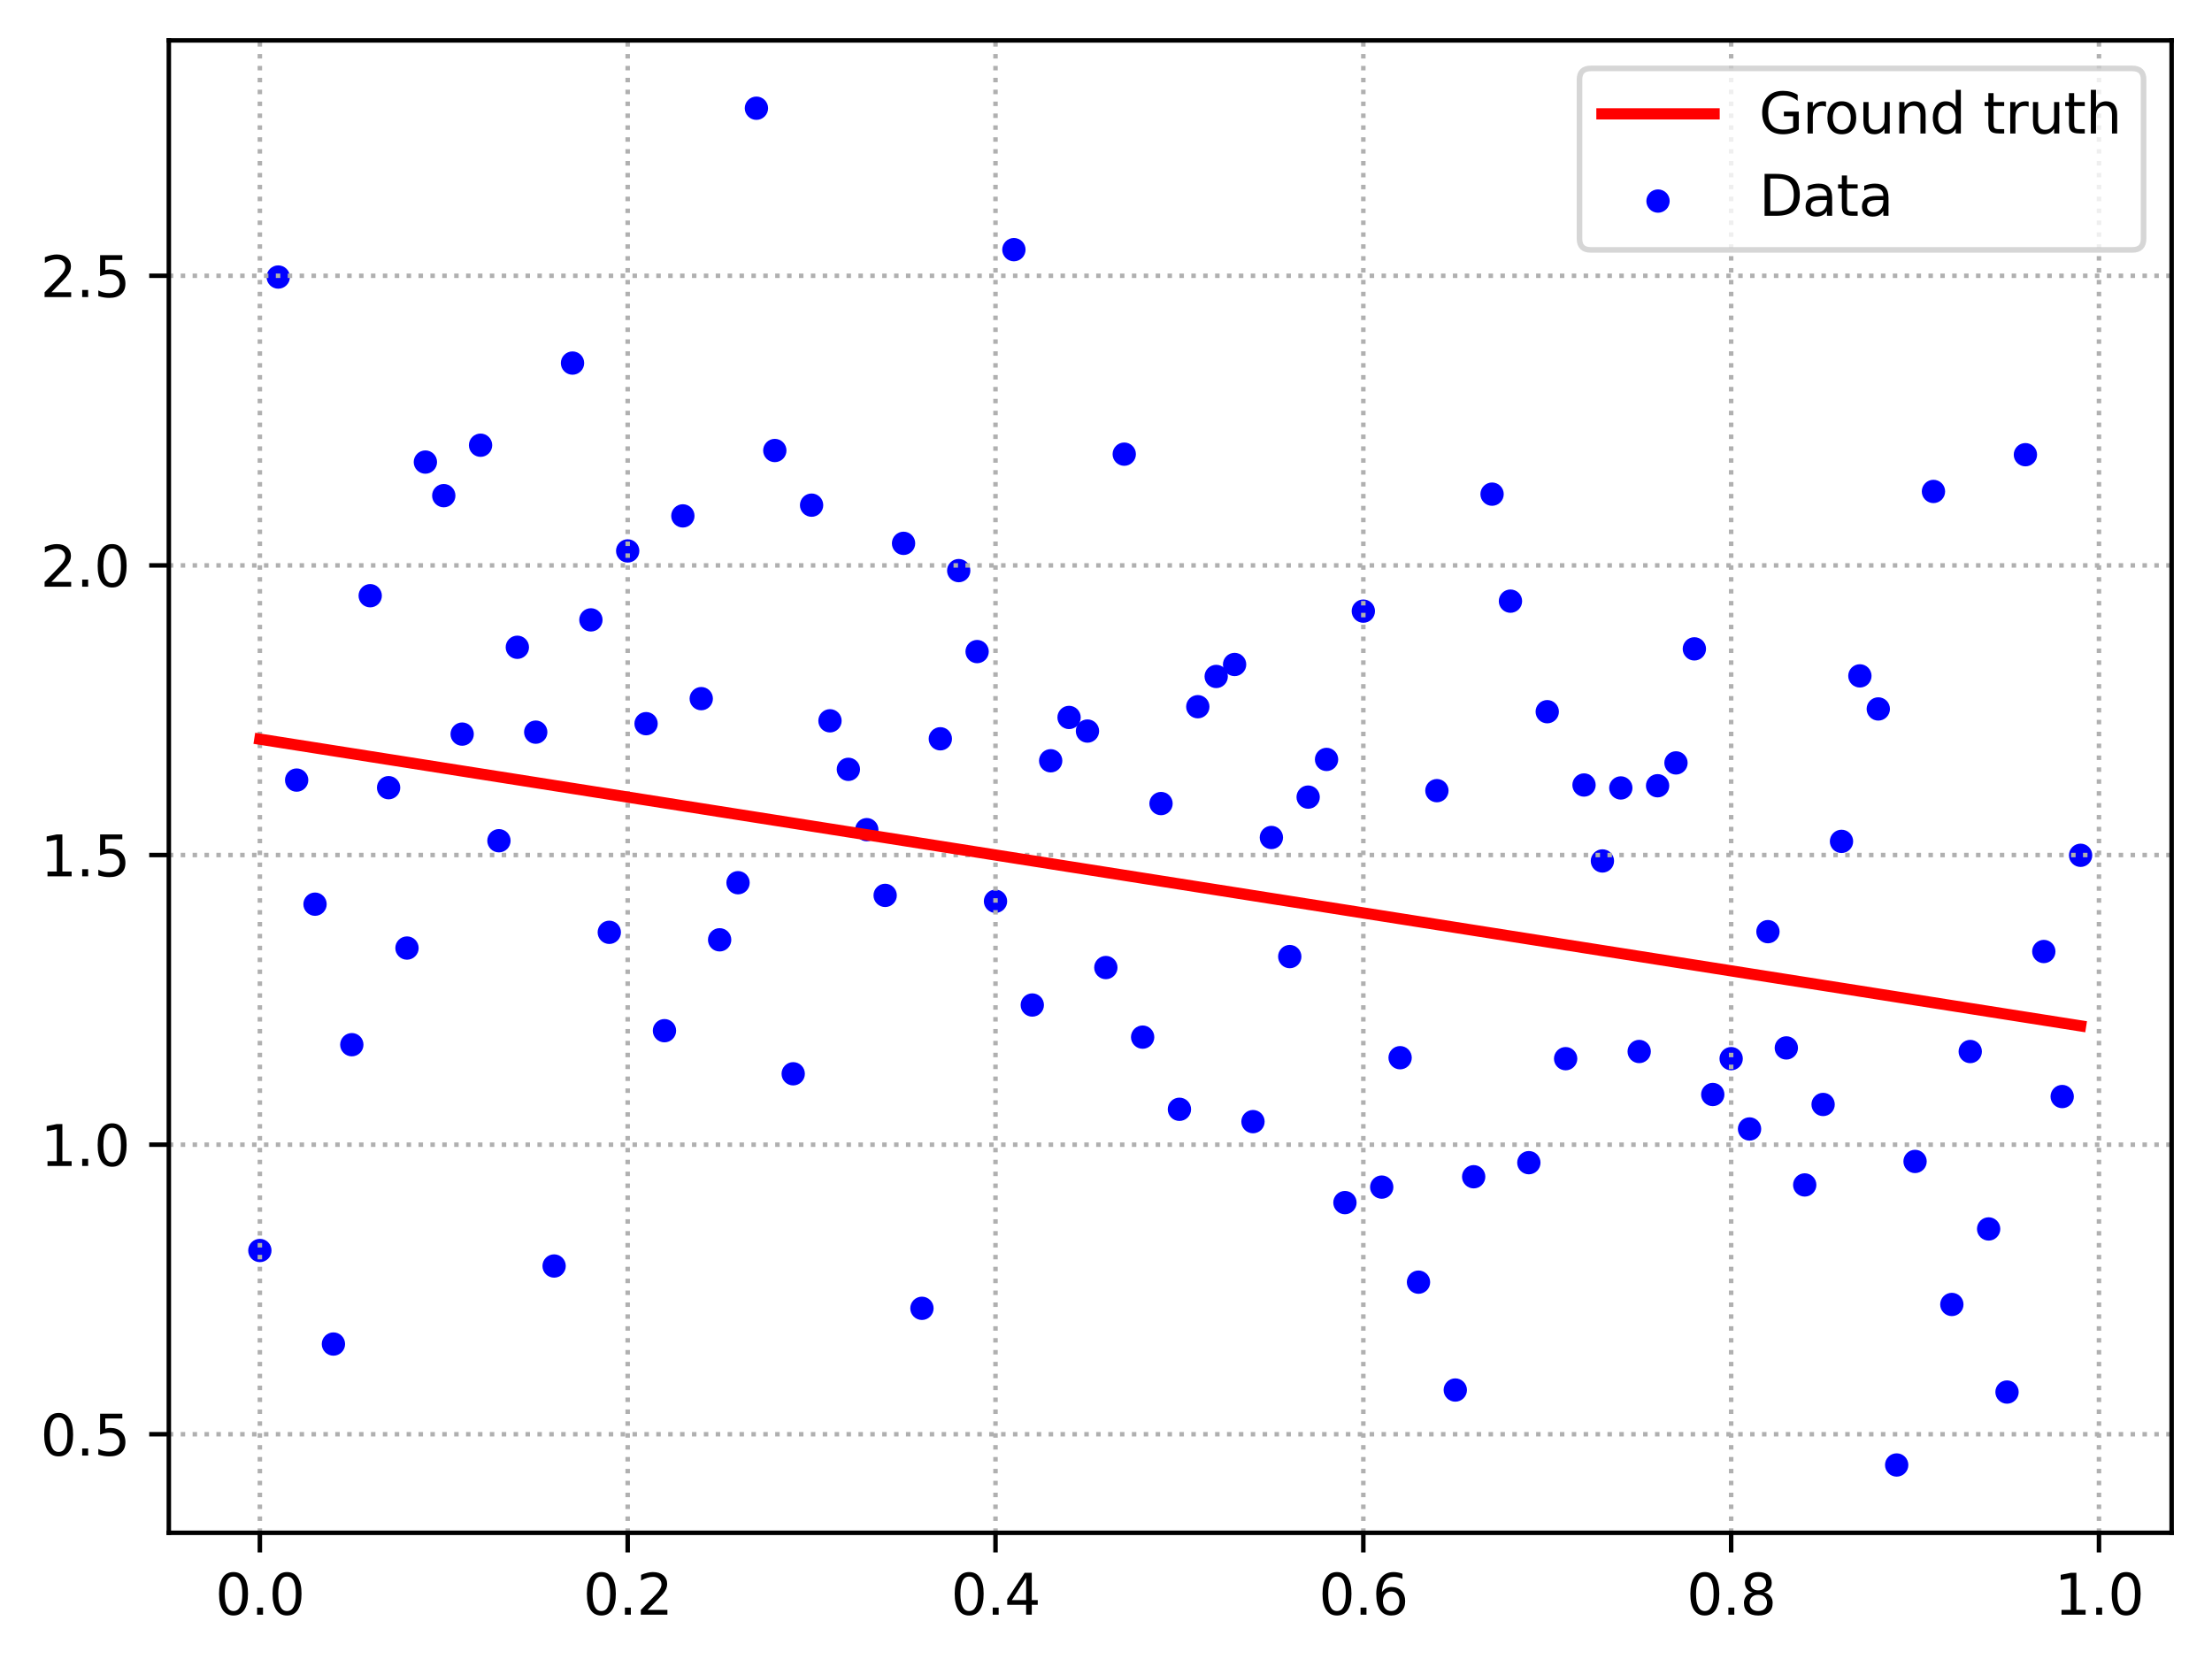 <?xml version="1.0" encoding="utf-8" standalone="no"?>
<!DOCTYPE svg PUBLIC "-//W3C//DTD SVG 1.1//EN"
  "http://www.w3.org/Graphics/SVG/1.1/DTD/svg11.dtd">
<svg xmlns:xlink="http://www.w3.org/1999/xlink" width="394.423pt" height="297.19pt" viewBox="0 0 394.423 297.19" xmlns="http://www.w3.org/2000/svg" version="1.1">
 <defs>
  <style type="text/css">*{stroke-linejoin: round; stroke-linecap: butt}</style>
 </defs>
 <g id="figure_1">
  <g id="patch_1">
   <path d="M 0 297.19 
L 394.423 297.19 
L 394.423 0 
L 0 0 
z
" style="fill: #ffffff"/>
  </g>
  <g id="axes_1">
   <g id="patch_2">
    <path d="M 30.103 273.312 
L 387.223 273.312 
L 387.223 7.2 
L 30.103 7.2 
z
" style="fill: #ffffff"/>
   </g>
   <g id="PathCollection_1">
    <defs>
     <path id="m41dc04d844" d="M 0 1.581 
C 0.419 1.581 0.822 1.415 1.118 1.118 
C 1.415 0.822 1.581 0.419 1.581 0 
C 1.581 -0.419 1.415 -0.822 1.118 -1.118 
C 0.822 -1.415 0.419 -1.581 0 -1.581 
C -0.419 -1.581 -0.822 -1.415 -1.118 -1.118 
C -1.415 -0.822 -1.581 -0.419 -1.581 0 
C -1.581 0.419 -1.415 0.822 -1.118 1.118 
C -0.822 1.415 -0.419 1.581 0 1.581 
z
" style="stroke: #0000ff"/>
    </defs>
    <g clip-path="url(#p4257e38d61)">
     <use xlink:href="#m41dc04d844" x="46.336" y="222.972" style="fill: #0000ff; stroke: #0000ff"/>
     <use xlink:href="#m41dc04d844" x="49.615" y="49.397" style="fill: #0000ff; stroke: #0000ff"/>
     <use xlink:href="#m41dc04d844" x="52.895" y="139.094" style="fill: #0000ff; stroke: #0000ff"/>
     <use xlink:href="#m41dc04d844" x="56.174" y="161.221" style="fill: #0000ff; stroke: #0000ff"/>
     <use xlink:href="#m41dc04d844" x="59.453" y="239.652" style="fill: #0000ff; stroke: #0000ff"/>
     <use xlink:href="#m41dc04d844" x="62.733" y="186.275" style="fill: #0000ff; stroke: #0000ff"/>
     <use xlink:href="#m41dc04d844" x="66.012" y="106.22" style="fill: #0000ff; stroke: #0000ff"/>
     <use xlink:href="#m41dc04d844" x="69.291" y="140.449" style="fill: #0000ff; stroke: #0000ff"/>
     <use xlink:href="#m41dc04d844" x="72.571" y="169.045" style="fill: #0000ff; stroke: #0000ff"/>
     <use xlink:href="#m41dc04d844" x="75.85" y="82.391" style="fill: #0000ff; stroke: #0000ff"/>
     <use xlink:href="#m41dc04d844" x="79.129" y="88.377" style="fill: #0000ff; stroke: #0000ff"/>
     <use xlink:href="#m41dc04d844" x="82.409" y="130.897" style="fill: #0000ff; stroke: #0000ff"/>
     <use xlink:href="#m41dc04d844" x="85.688" y="79.384" style="fill: #0000ff; stroke: #0000ff"/>
     <use xlink:href="#m41dc04d844" x="88.967" y="149.907" style="fill: #0000ff; stroke: #0000ff"/>
     <use xlink:href="#m41dc04d844" x="92.247" y="115.414" style="fill: #0000ff; stroke: #0000ff"/>
     <use xlink:href="#m41dc04d844" x="95.526" y="130.548" style="fill: #0000ff; stroke: #0000ff"/>
     <use xlink:href="#m41dc04d844" x="98.805" y="225.736" style="fill: #0000ff; stroke: #0000ff"/>
     <use xlink:href="#m41dc04d844" x="102.085" y="64.739" style="fill: #0000ff; stroke: #0000ff"/>
     <use xlink:href="#m41dc04d844" x="105.364" y="110.528" style="fill: #0000ff; stroke: #0000ff"/>
     <use xlink:href="#m41dc04d844" x="108.643" y="166.238" style="fill: #0000ff; stroke: #0000ff"/>
     <use xlink:href="#m41dc04d844" x="111.923" y="98.233" style="fill: #0000ff; stroke: #0000ff"/>
     <use xlink:href="#m41dc04d844" x="115.202" y="129.035" style="fill: #0000ff; stroke: #0000ff"/>
     <use xlink:href="#m41dc04d844" x="118.481" y="183.779" style="fill: #0000ff; stroke: #0000ff"/>
     <use xlink:href="#m41dc04d844" x="121.761" y="91.986" style="fill: #0000ff; stroke: #0000ff"/>
     <use xlink:href="#m41dc04d844" x="125.04" y="124.572" style="fill: #0000ff; stroke: #0000ff"/>
     <use xlink:href="#m41dc04d844" x="128.319" y="167.575" style="fill: #0000ff; stroke: #0000ff"/>
     <use xlink:href="#m41dc04d844" x="131.599" y="157.394" style="fill: #0000ff; stroke: #0000ff"/>
     <use xlink:href="#m41dc04d844" x="134.878" y="19.296" style="fill: #0000ff; stroke: #0000ff"/>
     <use xlink:href="#m41dc04d844" x="138.157" y="80.33" style="fill: #0000ff; stroke: #0000ff"/>
     <use xlink:href="#m41dc04d844" x="141.437" y="191.463" style="fill: #0000ff; stroke: #0000ff"/>
     <use xlink:href="#m41dc04d844" x="144.716" y="90.072" style="fill: #0000ff; stroke: #0000ff"/>
     <use xlink:href="#m41dc04d844" x="147.995" y="128.526" style="fill: #0000ff; stroke: #0000ff"/>
     <use xlink:href="#m41dc04d844" x="151.275" y="137.178" style="fill: #0000ff; stroke: #0000ff"/>
     <use xlink:href="#m41dc04d844" x="154.554" y="147.935" style="fill: #0000ff; stroke: #0000ff"/>
     <use xlink:href="#m41dc04d844" x="157.833" y="159.654" style="fill: #0000ff; stroke: #0000ff"/>
     <use xlink:href="#m41dc04d844" x="161.113" y="96.882" style="fill: #0000ff; stroke: #0000ff"/>
     <use xlink:href="#m41dc04d844" x="164.392" y="233.281" style="fill: #0000ff; stroke: #0000ff"/>
     <use xlink:href="#m41dc04d844" x="167.671" y="131.731" style="fill: #0000ff; stroke: #0000ff"/>
     <use xlink:href="#m41dc04d844" x="170.951" y="101.743" style="fill: #0000ff; stroke: #0000ff"/>
     <use xlink:href="#m41dc04d844" x="174.23" y="116.182" style="fill: #0000ff; stroke: #0000ff"/>
     <use xlink:href="#m41dc04d844" x="177.509" y="160.7" style="fill: #0000ff; stroke: #0000ff"/>
     <use xlink:href="#m41dc04d844" x="180.789" y="44.515" style="fill: #0000ff; stroke: #0000ff"/>
     <use xlink:href="#m41dc04d844" x="184.068" y="179.2" style="fill: #0000ff; stroke: #0000ff"/>
     <use xlink:href="#m41dc04d844" x="187.347" y="135.653" style="fill: #0000ff; stroke: #0000ff"/>
     <use xlink:href="#m41dc04d844" x="190.627" y="127.926" style="fill: #0000ff; stroke: #0000ff"/>
     <use xlink:href="#m41dc04d844" x="193.906" y="130.353" style="fill: #0000ff; stroke: #0000ff"/>
     <use xlink:href="#m41dc04d844" x="197.185" y="172.52" style="fill: #0000ff; stroke: #0000ff"/>
     <use xlink:href="#m41dc04d844" x="200.465" y="80.979" style="fill: #0000ff; stroke: #0000ff"/>
     <use xlink:href="#m41dc04d844" x="203.744" y="184.927" style="fill: #0000ff; stroke: #0000ff"/>
     <use xlink:href="#m41dc04d844" x="207.023" y="143.281" style="fill: #0000ff; stroke: #0000ff"/>
     <use xlink:href="#m41dc04d844" x="210.303" y="197.795" style="fill: #0000ff; stroke: #0000ff"/>
     <use xlink:href="#m41dc04d844" x="213.582" y="126.012" style="fill: #0000ff; stroke: #0000ff"/>
     <use xlink:href="#m41dc04d844" x="216.861" y="120.616" style="fill: #0000ff; stroke: #0000ff"/>
     <use xlink:href="#m41dc04d844" x="220.141" y="118.482" style="fill: #0000ff; stroke: #0000ff"/>
     <use xlink:href="#m41dc04d844" x="223.42" y="199.995" style="fill: #0000ff; stroke: #0000ff"/>
     <use xlink:href="#m41dc04d844" x="226.699" y="149.329" style="fill: #0000ff; stroke: #0000ff"/>
     <use xlink:href="#m41dc04d844" x="229.979" y="170.566" style="fill: #0000ff; stroke: #0000ff"/>
     <use xlink:href="#m41dc04d844" x="233.258" y="142.13" style="fill: #0000ff; stroke: #0000ff"/>
     <use xlink:href="#m41dc04d844" x="236.538" y="135.412" style="fill: #0000ff; stroke: #0000ff"/>
     <use xlink:href="#m41dc04d844" x="239.817" y="214.433" style="fill: #0000ff; stroke: #0000ff"/>
     <use xlink:href="#m41dc04d844" x="243.096" y="108.968" style="fill: #0000ff; stroke: #0000ff"/>
     <use xlink:href="#m41dc04d844" x="246.376" y="211.669" style="fill: #0000ff; stroke: #0000ff"/>
     <use xlink:href="#m41dc04d844" x="249.655" y="188.596" style="fill: #0000ff; stroke: #0000ff"/>
     <use xlink:href="#m41dc04d844" x="252.934" y="228.618" style="fill: #0000ff; stroke: #0000ff"/>
     <use xlink:href="#m41dc04d844" x="256.214" y="140.98" style="fill: #0000ff; stroke: #0000ff"/>
     <use xlink:href="#m41dc04d844" x="259.493" y="247.851" style="fill: #0000ff; stroke: #0000ff"/>
     <use xlink:href="#m41dc04d844" x="262.772" y="209.821" style="fill: #0000ff; stroke: #0000ff"/>
     <use xlink:href="#m41dc04d844" x="266.052" y="88.11" style="fill: #0000ff; stroke: #0000ff"/>
     <use xlink:href="#m41dc04d844" x="269.331" y="107.189" style="fill: #0000ff; stroke: #0000ff"/>
     <use xlink:href="#m41dc04d844" x="272.61" y="207.311" style="fill: #0000ff; stroke: #0000ff"/>
     <use xlink:href="#m41dc04d844" x="275.89" y="126.9" style="fill: #0000ff; stroke: #0000ff"/>
     <use xlink:href="#m41dc04d844" x="279.169" y="188.769" style="fill: #0000ff; stroke: #0000ff"/>
     <use xlink:href="#m41dc04d844" x="282.448" y="139.971" style="fill: #0000ff; stroke: #0000ff"/>
     <use xlink:href="#m41dc04d844" x="285.728" y="153.514" style="fill: #0000ff; stroke: #0000ff"/>
     <use xlink:href="#m41dc04d844" x="289.007" y="140.496" style="fill: #0000ff; stroke: #0000ff"/>
     <use xlink:href="#m41dc04d844" x="292.286" y="187.489" style="fill: #0000ff; stroke: #0000ff"/>
     <use xlink:href="#m41dc04d844" x="295.566" y="140.104" style="fill: #0000ff; stroke: #0000ff"/>
     <use xlink:href="#m41dc04d844" x="298.845" y="136.031" style="fill: #0000ff; stroke: #0000ff"/>
     <use xlink:href="#m41dc04d844" x="302.124" y="115.696" style="fill: #0000ff; stroke: #0000ff"/>
     <use xlink:href="#m41dc04d844" x="305.404" y="195.158" style="fill: #0000ff; stroke: #0000ff"/>
     <use xlink:href="#m41dc04d844" x="308.683" y="188.765" style="fill: #0000ff; stroke: #0000ff"/>
     <use xlink:href="#m41dc04d844" x="311.962" y="201.302" style="fill: #0000ff; stroke: #0000ff"/>
     <use xlink:href="#m41dc04d844" x="315.242" y="166.12" style="fill: #0000ff; stroke: #0000ff"/>
     <use xlink:href="#m41dc04d844" x="318.521" y="186.851" style="fill: #0000ff; stroke: #0000ff"/>
     <use xlink:href="#m41dc04d844" x="321.8" y="211.282" style="fill: #0000ff; stroke: #0000ff"/>
     <use xlink:href="#m41dc04d844" x="325.08" y="196.933" style="fill: #0000ff; stroke: #0000ff"/>
     <use xlink:href="#m41dc04d844" x="328.359" y="150.021" style="fill: #0000ff; stroke: #0000ff"/>
     <use xlink:href="#m41dc04d844" x="331.638" y="120.516" style="fill: #0000ff; stroke: #0000ff"/>
     <use xlink:href="#m41dc04d844" x="334.918" y="126.409" style="fill: #0000ff; stroke: #0000ff"/>
     <use xlink:href="#m41dc04d844" x="338.197" y="261.216" style="fill: #0000ff; stroke: #0000ff"/>
     <use xlink:href="#m41dc04d844" x="341.476" y="207.093" style="fill: #0000ff; stroke: #0000ff"/>
     <use xlink:href="#m41dc04d844" x="344.756" y="87.629" style="fill: #0000ff; stroke: #0000ff"/>
     <use xlink:href="#m41dc04d844" x="348.035" y="232.593" style="fill: #0000ff; stroke: #0000ff"/>
     <use xlink:href="#m41dc04d844" x="351.314" y="187.495" style="fill: #0000ff; stroke: #0000ff"/>
     <use xlink:href="#m41dc04d844" x="354.594" y="219.129" style="fill: #0000ff; stroke: #0000ff"/>
     <use xlink:href="#m41dc04d844" x="357.873" y="248.212" style="fill: #0000ff; stroke: #0000ff"/>
     <use xlink:href="#m41dc04d844" x="361.152" y="81.076" style="fill: #0000ff; stroke: #0000ff"/>
     <use xlink:href="#m41dc04d844" x="364.432" y="169.661" style="fill: #0000ff; stroke: #0000ff"/>
     <use xlink:href="#m41dc04d844" x="367.711" y="195.52" style="fill: #0000ff; stroke: #0000ff"/>
     <use xlink:href="#m41dc04d844" x="370.99" y="152.505" style="fill: #0000ff; stroke: #0000ff"/>
    </g>
   </g>
   <g id="matplotlib.axis_1">
    <g id="xtick_1">
     <g id="line2d_1">
      <path d="M 46.336 273.312 
L 46.336 7.2 
" clip-path="url(#p4257e38d61)" style="fill: none; stroke-dasharray: 0.8,1.32; stroke-dashoffset: 0; stroke: #b0b0b0; stroke-width: 0.8"/>
     </g>
     <g id="line2d_2">
      <defs>
       <path id="m853d16b44e" d="M 0 0 
L 0 3.5 
" style="stroke: #000000; stroke-width: 0.8"/>
      </defs>
      <g>
       <use xlink:href="#m853d16b44e" x="46.336" y="273.312" style="stroke: #000000; stroke-width: 0.8"/>
      </g>
     </g>
     <g id="text_1">
      <!-- 0.0 -->
      <g transform="translate(38.384 287.91) scale(0.1 -0.1)">
       <defs>
        <path id="DejaVuSans-30" d="M 2034 4250 
Q 1547 4250 1301 3770 
Q 1056 3291 1056 2328 
Q 1056 1369 1301 889 
Q 1547 409 2034 409 
Q 2525 409 2770 889 
Q 3016 1369 3016 2328 
Q 3016 3291 2770 3770 
Q 2525 4250 2034 4250 
z
M 2034 4750 
Q 2819 4750 3233 4129 
Q 3647 3509 3647 2328 
Q 3647 1150 3233 529 
Q 2819 -91 2034 -91 
Q 1250 -91 836 529 
Q 422 1150 422 2328 
Q 422 3509 836 4129 
Q 1250 4750 2034 4750 
z
" transform="scale(0.016)"/>
        <path id="DejaVuSans-2e" d="M 684 794 
L 1344 794 
L 1344 0 
L 684 0 
L 684 794 
z
" transform="scale(0.016)"/>
       </defs>
       <use xlink:href="#DejaVuSans-30"/>
       <use xlink:href="#DejaVuSans-2e" x="63.623"/>
       <use xlink:href="#DejaVuSans-30" x="95.41"/>
      </g>
     </g>
    </g>
    <g id="xtick_2">
     <g id="line2d_3">
      <path d="M 111.923 273.312 
L 111.923 7.2 
" clip-path="url(#p4257e38d61)" style="fill: none; stroke-dasharray: 0.8,1.32; stroke-dashoffset: 0; stroke: #b0b0b0; stroke-width: 0.8"/>
     </g>
     <g id="line2d_4">
      <g>
       <use xlink:href="#m853d16b44e" x="111.923" y="273.312" style="stroke: #000000; stroke-width: 0.8"/>
      </g>
     </g>
     <g id="text_2">
      <!-- 0.2 -->
      <g transform="translate(103.971 287.91) scale(0.1 -0.1)">
       <defs>
        <path id="DejaVuSans-32" d="M 1228 531 
L 3431 531 
L 3431 0 
L 469 0 
L 469 531 
Q 828 903 1448 1529 
Q 2069 2156 2228 2338 
Q 2531 2678 2651 2914 
Q 2772 3150 2772 3378 
Q 2772 3750 2511 3984 
Q 2250 4219 1831 4219 
Q 1534 4219 1204 4116 
Q 875 4013 500 3803 
L 500 4441 
Q 881 4594 1212 4672 
Q 1544 4750 1819 4750 
Q 2544 4750 2975 4387 
Q 3406 4025 3406 3419 
Q 3406 3131 3298 2873 
Q 3191 2616 2906 2266 
Q 2828 2175 2409 1742 
Q 1991 1309 1228 531 
z
" transform="scale(0.016)"/>
       </defs>
       <use xlink:href="#DejaVuSans-30"/>
       <use xlink:href="#DejaVuSans-2e" x="63.623"/>
       <use xlink:href="#DejaVuSans-32" x="95.41"/>
      </g>
     </g>
    </g>
    <g id="xtick_3">
     <g id="line2d_5">
      <path d="M 177.509 273.312 
L 177.509 7.2 
" clip-path="url(#p4257e38d61)" style="fill: none; stroke-dasharray: 0.8,1.32; stroke-dashoffset: 0; stroke: #b0b0b0; stroke-width: 0.8"/>
     </g>
     <g id="line2d_6">
      <g>
       <use xlink:href="#m853d16b44e" x="177.509" y="273.312" style="stroke: #000000; stroke-width: 0.8"/>
      </g>
     </g>
     <g id="text_3">
      <!-- 0.4 -->
      <g transform="translate(169.558 287.91) scale(0.1 -0.1)">
       <defs>
        <path id="DejaVuSans-34" d="M 2419 4116 
L 825 1625 
L 2419 1625 
L 2419 4116 
z
M 2253 4666 
L 3047 4666 
L 3047 1625 
L 3713 1625 
L 3713 1100 
L 3047 1100 
L 3047 0 
L 2419 0 
L 2419 1100 
L 313 1100 
L 313 1709 
L 2253 4666 
z
" transform="scale(0.016)"/>
       </defs>
       <use xlink:href="#DejaVuSans-30"/>
       <use xlink:href="#DejaVuSans-2e" x="63.623"/>
       <use xlink:href="#DejaVuSans-34" x="95.41"/>
      </g>
     </g>
    </g>
    <g id="xtick_4">
     <g id="line2d_7">
      <path d="M 243.096 273.312 
L 243.096 7.2 
" clip-path="url(#p4257e38d61)" style="fill: none; stroke-dasharray: 0.8,1.32; stroke-dashoffset: 0; stroke: #b0b0b0; stroke-width: 0.8"/>
     </g>
     <g id="line2d_8">
      <g>
       <use xlink:href="#m853d16b44e" x="243.096" y="273.312" style="stroke: #000000; stroke-width: 0.8"/>
      </g>
     </g>
     <g id="text_4">
      <!-- 0.6 -->
      <g transform="translate(235.145 287.91) scale(0.1 -0.1)">
       <defs>
        <path id="DejaVuSans-36" d="M 2113 2584 
Q 1688 2584 1439 2293 
Q 1191 2003 1191 1497 
Q 1191 994 1439 701 
Q 1688 409 2113 409 
Q 2538 409 2786 701 
Q 3034 994 3034 1497 
Q 3034 2003 2786 2293 
Q 2538 2584 2113 2584 
z
M 3366 4563 
L 3366 3988 
Q 3128 4100 2886 4159 
Q 2644 4219 2406 4219 
Q 1781 4219 1451 3797 
Q 1122 3375 1075 2522 
Q 1259 2794 1537 2939 
Q 1816 3084 2150 3084 
Q 2853 3084 3261 2657 
Q 3669 2231 3669 1497 
Q 3669 778 3244 343 
Q 2819 -91 2113 -91 
Q 1303 -91 875 529 
Q 447 1150 447 2328 
Q 447 3434 972 4092 
Q 1497 4750 2381 4750 
Q 2619 4750 2861 4703 
Q 3103 4656 3366 4563 
z
" transform="scale(0.016)"/>
       </defs>
       <use xlink:href="#DejaVuSans-30"/>
       <use xlink:href="#DejaVuSans-2e" x="63.623"/>
       <use xlink:href="#DejaVuSans-36" x="95.41"/>
      </g>
     </g>
    </g>
    <g id="xtick_5">
     <g id="line2d_9">
      <path d="M 308.683 273.312 
L 308.683 7.2 
" clip-path="url(#p4257e38d61)" style="fill: none; stroke-dasharray: 0.8,1.32; stroke-dashoffset: 0; stroke: #b0b0b0; stroke-width: 0.8"/>
     </g>
     <g id="line2d_10">
      <g>
       <use xlink:href="#m853d16b44e" x="308.683" y="273.312" style="stroke: #000000; stroke-width: 0.8"/>
      </g>
     </g>
     <g id="text_5">
      <!-- 0.8 -->
      <g transform="translate(300.731 287.91) scale(0.1 -0.1)">
       <defs>
        <path id="DejaVuSans-38" d="M 2034 2216 
Q 1584 2216 1326 1975 
Q 1069 1734 1069 1313 
Q 1069 891 1326 650 
Q 1584 409 2034 409 
Q 2484 409 2743 651 
Q 3003 894 3003 1313 
Q 3003 1734 2745 1975 
Q 2488 2216 2034 2216 
z
M 1403 2484 
Q 997 2584 770 2862 
Q 544 3141 544 3541 
Q 544 4100 942 4425 
Q 1341 4750 2034 4750 
Q 2731 4750 3128 4425 
Q 3525 4100 3525 3541 
Q 3525 3141 3298 2862 
Q 3072 2584 2669 2484 
Q 3125 2378 3379 2068 
Q 3634 1759 3634 1313 
Q 3634 634 3220 271 
Q 2806 -91 2034 -91 
Q 1263 -91 848 271 
Q 434 634 434 1313 
Q 434 1759 690 2068 
Q 947 2378 1403 2484 
z
M 1172 3481 
Q 1172 3119 1398 2916 
Q 1625 2713 2034 2713 
Q 2441 2713 2670 2916 
Q 2900 3119 2900 3481 
Q 2900 3844 2670 4047 
Q 2441 4250 2034 4250 
Q 1625 4250 1398 4047 
Q 1172 3844 1172 3481 
z
" transform="scale(0.016)"/>
       </defs>
       <use xlink:href="#DejaVuSans-30"/>
       <use xlink:href="#DejaVuSans-2e" x="63.623"/>
       <use xlink:href="#DejaVuSans-38" x="95.41"/>
      </g>
     </g>
    </g>
    <g id="xtick_6">
     <g id="line2d_11">
      <path d="M 374.27 273.312 
L 374.27 7.2 
" clip-path="url(#p4257e38d61)" style="fill: none; stroke-dasharray: 0.8,1.32; stroke-dashoffset: 0; stroke: #b0b0b0; stroke-width: 0.8"/>
     </g>
     <g id="line2d_12">
      <g>
       <use xlink:href="#m853d16b44e" x="374.27" y="273.312" style="stroke: #000000; stroke-width: 0.8"/>
      </g>
     </g>
     <g id="text_6">
      <!-- 1.0 -->
      <g transform="translate(366.318 287.91) scale(0.1 -0.1)">
       <defs>
        <path id="DejaVuSans-31" d="M 794 531 
L 1825 531 
L 1825 4091 
L 703 3866 
L 703 4441 
L 1819 4666 
L 2450 4666 
L 2450 531 
L 3481 531 
L 3481 0 
L 794 0 
L 794 531 
z
" transform="scale(0.016)"/>
       </defs>
       <use xlink:href="#DejaVuSans-31"/>
       <use xlink:href="#DejaVuSans-2e" x="63.623"/>
       <use xlink:href="#DejaVuSans-30" x="95.41"/>
      </g>
     </g>
    </g>
   </g>
   <g id="matplotlib.axis_2">
    <g id="ytick_1">
     <g id="line2d_13">
      <path d="M 30.103 255.738 
L 387.223 255.738 
" clip-path="url(#p4257e38d61)" style="fill: none; stroke-dasharray: 0.8,1.32; stroke-dashoffset: 0; stroke: #b0b0b0; stroke-width: 0.8"/>
     </g>
     <g id="line2d_14">
      <defs>
       <path id="m4818c4b754" d="M 0 0 
L -3.5 0 
" style="stroke: #000000; stroke-width: 0.8"/>
      </defs>
      <g>
       <use xlink:href="#m4818c4b754" x="30.103" y="255.738" style="stroke: #000000; stroke-width: 0.8"/>
      </g>
     </g>
     <g id="text_7">
      <!-- 0.5 -->
      <g transform="translate(7.2 259.538) scale(0.1 -0.1)">
       <defs>
        <path id="DejaVuSans-35" d="M 691 4666 
L 3169 4666 
L 3169 4134 
L 1269 4134 
L 1269 2991 
Q 1406 3038 1543 3061 
Q 1681 3084 1819 3084 
Q 2600 3084 3056 2656 
Q 3513 2228 3513 1497 
Q 3513 744 3044 326 
Q 2575 -91 1722 -91 
Q 1428 -91 1123 -41 
Q 819 9 494 109 
L 494 744 
Q 775 591 1075 516 
Q 1375 441 1709 441 
Q 2250 441 2565 725 
Q 2881 1009 2881 1497 
Q 2881 1984 2565 2268 
Q 2250 2553 1709 2553 
Q 1456 2553 1204 2497 
Q 953 2441 691 2322 
L 691 4666 
z
" transform="scale(0.016)"/>
       </defs>
       <use xlink:href="#DejaVuSans-30"/>
       <use xlink:href="#DejaVuSans-2e" x="63.623"/>
       <use xlink:href="#DejaVuSans-35" x="95.41"/>
      </g>
     </g>
    </g>
    <g id="ytick_2">
     <g id="line2d_15">
      <path d="M 30.103 204.097 
L 387.223 204.097 
" clip-path="url(#p4257e38d61)" style="fill: none; stroke-dasharray: 0.8,1.32; stroke-dashoffset: 0; stroke: #b0b0b0; stroke-width: 0.8"/>
     </g>
     <g id="line2d_16">
      <g>
       <use xlink:href="#m4818c4b754" x="30.103" y="204.097" style="stroke: #000000; stroke-width: 0.8"/>
      </g>
     </g>
     <g id="text_8">
      <!-- 1.0 -->
      <g transform="translate(7.2 207.896) scale(0.1 -0.1)">
       <use xlink:href="#DejaVuSans-31"/>
       <use xlink:href="#DejaVuSans-2e" x="63.623"/>
       <use xlink:href="#DejaVuSans-30" x="95.41"/>
      </g>
     </g>
    </g>
    <g id="ytick_3">
     <g id="line2d_17">
      <path d="M 30.103 152.455 
L 387.223 152.455 
" clip-path="url(#p4257e38d61)" style="fill: none; stroke-dasharray: 0.8,1.32; stroke-dashoffset: 0; stroke: #b0b0b0; stroke-width: 0.8"/>
     </g>
     <g id="line2d_18">
      <g>
       <use xlink:href="#m4818c4b754" x="30.103" y="152.455" style="stroke: #000000; stroke-width: 0.8"/>
      </g>
     </g>
     <g id="text_9">
      <!-- 1.5 -->
      <g transform="translate(7.2 156.254) scale(0.1 -0.1)">
       <use xlink:href="#DejaVuSans-31"/>
       <use xlink:href="#DejaVuSans-2e" x="63.623"/>
       <use xlink:href="#DejaVuSans-35" x="95.41"/>
      </g>
     </g>
    </g>
    <g id="ytick_4">
     <g id="line2d_19">
      <path d="M 30.103 100.813 
L 387.223 100.813 
" clip-path="url(#p4257e38d61)" style="fill: none; stroke-dasharray: 0.8,1.32; stroke-dashoffset: 0; stroke: #b0b0b0; stroke-width: 0.8"/>
     </g>
     <g id="line2d_20">
      <g>
       <use xlink:href="#m4818c4b754" x="30.103" y="100.813" style="stroke: #000000; stroke-width: 0.8"/>
      </g>
     </g>
     <g id="text_10">
      <!-- 2.0 -->
      <g transform="translate(7.2 104.612) scale(0.1 -0.1)">
       <use xlink:href="#DejaVuSans-32"/>
       <use xlink:href="#DejaVuSans-2e" x="63.623"/>
       <use xlink:href="#DejaVuSans-30" x="95.41"/>
      </g>
     </g>
    </g>
    <g id="ytick_5">
     <g id="line2d_21">
      <path d="M 30.103 49.171 
L 387.223 49.171 
" clip-path="url(#p4257e38d61)" style="fill: none; stroke-dasharray: 0.8,1.32; stroke-dashoffset: 0; stroke: #b0b0b0; stroke-width: 0.8"/>
     </g>
     <g id="line2d_22">
      <g>
       <use xlink:href="#m4818c4b754" x="30.103" y="49.171" style="stroke: #000000; stroke-width: 0.8"/>
      </g>
     </g>
     <g id="text_11">
      <!-- 2.5 -->
      <g transform="translate(7.2 52.971) scale(0.1 -0.1)">
       <use xlink:href="#DejaVuSans-32"/>
       <use xlink:href="#DejaVuSans-2e" x="63.623"/>
       <use xlink:href="#DejaVuSans-35" x="95.41"/>
      </g>
     </g>
    </g>
   </g>
   <g id="line2d_23">
    <path d="M 46.336 131.798 
L 49.615 132.315 
L 52.895 132.831 
L 56.174 133.347 
L 59.453 133.864 
L 62.733 134.38 
L 66.012 134.897 
L 69.291 135.413 
L 72.571 135.93 
L 75.85 136.446 
L 79.129 136.962 
L 82.409 137.479 
L 85.688 137.995 
L 88.967 138.512 
L 92.247 139.028 
L 95.526 139.544 
L 98.805 140.061 
L 102.085 140.577 
L 105.364 141.094 
L 108.643 141.61 
L 111.923 142.127 
L 115.202 142.643 
L 118.481 143.159 
L 121.761 143.676 
L 125.04 144.192 
L 128.319 144.709 
L 131.599 145.225 
L 134.878 145.741 
L 138.157 146.258 
L 141.437 146.774 
L 144.716 147.291 
L 147.995 147.807 
L 151.275 148.324 
L 154.554 148.84 
L 157.833 149.356 
L 161.113 149.873 
L 164.392 150.389 
L 167.671 150.906 
L 170.951 151.422 
L 174.23 151.938 
L 177.509 152.455 
L 180.789 152.971 
L 184.068 153.488 
L 187.347 154.004 
L 190.627 154.521 
L 193.906 155.037 
L 197.185 155.553 
L 200.465 156.07 
L 203.744 156.586 
L 207.023 157.103 
L 210.303 157.619 
L 213.582 158.135 
L 216.861 158.652 
L 220.141 159.168 
L 223.42 159.685 
L 226.699 160.201 
L 229.979 160.718 
L 233.258 161.234 
L 236.538 161.75 
L 239.817 162.267 
L 243.096 162.783 
L 246.376 163.3 
L 249.655 163.816 
L 252.934 164.332 
L 256.214 164.849 
L 259.493 165.365 
L 262.772 165.882 
L 266.052 166.398 
L 269.331 166.915 
L 272.61 167.431 
L 275.89 167.947 
L 279.169 168.464 
L 282.448 168.98 
L 285.728 169.497 
L 289.007 170.013 
L 292.286 170.529 
L 295.566 171.046 
L 298.845 171.562 
L 302.124 172.079 
L 305.404 172.595 
L 308.683 173.112 
L 311.962 173.628 
L 315.242 174.144 
L 318.521 174.661 
L 321.8 175.177 
L 325.08 175.694 
L 328.359 176.21 
L 331.638 176.726 
L 334.918 177.243 
L 338.197 177.759 
L 341.476 178.276 
L 344.756 178.792 
L 348.035 179.309 
L 351.314 179.825 
L 354.594 180.341 
L 357.873 180.858 
L 361.152 181.374 
L 364.432 181.891 
L 367.711 182.407 
L 370.99 182.923 
" clip-path="url(#p4257e38d61)" style="fill: none; stroke: #ff0000; stroke-width: 2; stroke-linecap: square"/>
   </g>
   <g id="patch_3">
    <path d="M 30.103 273.312 
L 30.103 7.2 
" style="fill: none; stroke: #000000; stroke-width: 0.8; stroke-linejoin: miter; stroke-linecap: square"/>
   </g>
   <g id="patch_4">
    <path d="M 387.223 273.312 
L 387.223 7.2 
" style="fill: none; stroke: #000000; stroke-width: 0.8; stroke-linejoin: miter; stroke-linecap: square"/>
   </g>
   <g id="patch_5">
    <path d="M 30.103 273.312 
L 387.223 273.312 
" style="fill: none; stroke: #000000; stroke-width: 0.8; stroke-linejoin: miter; stroke-linecap: square"/>
   </g>
   <g id="patch_6">
    <path d="M 30.103 7.2 
L 387.223 7.2 
" style="fill: none; stroke: #000000; stroke-width: 0.8; stroke-linejoin: miter; stroke-linecap: square"/>
   </g>
   <g id="legend_1">
    <g id="patch_7">
     <path d="M 283.642 44.556 
L 380.223 44.556 
Q 382.223 44.556 382.223 42.556 
L 382.223 14.2 
Q 382.223 12.2 380.223 12.2 
L 283.642 12.2 
Q 281.642 12.2 281.642 14.2 
L 281.642 42.556 
Q 281.642 44.556 283.642 44.556 
z
" style="fill: #ffffff; opacity: 0.8; stroke: #cccccc; stroke-linejoin: miter"/>
    </g>
    <g id="line2d_24">
     <path d="M 285.642 20.298 
L 295.642 20.298 
L 305.642 20.298 
" style="fill: none; stroke: #ff0000; stroke-width: 2; stroke-linecap: square"/>
    </g>
    <g id="text_12">
     <!-- Ground truth -->
     <g transform="translate(313.642 23.798) scale(0.1 -0.1)">
      <defs>
       <path id="DejaVuSans-47" d="M 3809 666 
L 3809 1919 
L 2778 1919 
L 2778 2438 
L 4434 2438 
L 4434 434 
Q 4069 175 3628 42 
Q 3188 -91 2688 -91 
Q 1594 -91 976 548 
Q 359 1188 359 2328 
Q 359 3472 976 4111 
Q 1594 4750 2688 4750 
Q 3144 4750 3555 4637 
Q 3966 4525 4313 4306 
L 4313 3634 
Q 3963 3931 3569 4081 
Q 3175 4231 2741 4231 
Q 1884 4231 1454 3753 
Q 1025 3275 1025 2328 
Q 1025 1384 1454 906 
Q 1884 428 2741 428 
Q 3075 428 3337 486 
Q 3600 544 3809 666 
z
" transform="scale(0.016)"/>
       <path id="DejaVuSans-72" d="M 2631 2963 
Q 2534 3019 2420 3045 
Q 2306 3072 2169 3072 
Q 1681 3072 1420 2755 
Q 1159 2438 1159 1844 
L 1159 0 
L 581 0 
L 581 3500 
L 1159 3500 
L 1159 2956 
Q 1341 3275 1631 3429 
Q 1922 3584 2338 3584 
Q 2397 3584 2469 3576 
Q 2541 3569 2628 3553 
L 2631 2963 
z
" transform="scale(0.016)"/>
       <path id="DejaVuSans-6f" d="M 1959 3097 
Q 1497 3097 1228 2736 
Q 959 2375 959 1747 
Q 959 1119 1226 758 
Q 1494 397 1959 397 
Q 2419 397 2687 759 
Q 2956 1122 2956 1747 
Q 2956 2369 2687 2733 
Q 2419 3097 1959 3097 
z
M 1959 3584 
Q 2709 3584 3137 3096 
Q 3566 2609 3566 1747 
Q 3566 888 3137 398 
Q 2709 -91 1959 -91 
Q 1206 -91 779 398 
Q 353 888 353 1747 
Q 353 2609 779 3096 
Q 1206 3584 1959 3584 
z
" transform="scale(0.016)"/>
       <path id="DejaVuSans-75" d="M 544 1381 
L 544 3500 
L 1119 3500 
L 1119 1403 
Q 1119 906 1312 657 
Q 1506 409 1894 409 
Q 2359 409 2629 706 
Q 2900 1003 2900 1516 
L 2900 3500 
L 3475 3500 
L 3475 0 
L 2900 0 
L 2900 538 
Q 2691 219 2414 64 
Q 2138 -91 1772 -91 
Q 1169 -91 856 284 
Q 544 659 544 1381 
z
M 1991 3584 
L 1991 3584 
z
" transform="scale(0.016)"/>
       <path id="DejaVuSans-6e" d="M 3513 2113 
L 3513 0 
L 2938 0 
L 2938 2094 
Q 2938 2591 2744 2837 
Q 2550 3084 2163 3084 
Q 1697 3084 1428 2787 
Q 1159 2491 1159 1978 
L 1159 0 
L 581 0 
L 581 3500 
L 1159 3500 
L 1159 2956 
Q 1366 3272 1645 3428 
Q 1925 3584 2291 3584 
Q 2894 3584 3203 3211 
Q 3513 2838 3513 2113 
z
" transform="scale(0.016)"/>
       <path id="DejaVuSans-64" d="M 2906 2969 
L 2906 4863 
L 3481 4863 
L 3481 0 
L 2906 0 
L 2906 525 
Q 2725 213 2448 61 
Q 2172 -91 1784 -91 
Q 1150 -91 751 415 
Q 353 922 353 1747 
Q 353 2572 751 3078 
Q 1150 3584 1784 3584 
Q 2172 3584 2448 3432 
Q 2725 3281 2906 2969 
z
M 947 1747 
Q 947 1113 1208 752 
Q 1469 391 1925 391 
Q 2381 391 2643 752 
Q 2906 1113 2906 1747 
Q 2906 2381 2643 2742 
Q 2381 3103 1925 3103 
Q 1469 3103 1208 2742 
Q 947 2381 947 1747 
z
" transform="scale(0.016)"/>
       <path id="DejaVuSans-20" transform="scale(0.016)"/>
       <path id="DejaVuSans-74" d="M 1172 4494 
L 1172 3500 
L 2356 3500 
L 2356 3053 
L 1172 3053 
L 1172 1153 
Q 1172 725 1289 603 
Q 1406 481 1766 481 
L 2356 481 
L 2356 0 
L 1766 0 
Q 1100 0 847 248 
Q 594 497 594 1153 
L 594 3053 
L 172 3053 
L 172 3500 
L 594 3500 
L 594 4494 
L 1172 4494 
z
" transform="scale(0.016)"/>
       <path id="DejaVuSans-68" d="M 3513 2113 
L 3513 0 
L 2938 0 
L 2938 2094 
Q 2938 2591 2744 2837 
Q 2550 3084 2163 3084 
Q 1697 3084 1428 2787 
Q 1159 2491 1159 1978 
L 1159 0 
L 581 0 
L 581 4863 
L 1159 4863 
L 1159 2956 
Q 1366 3272 1645 3428 
Q 1925 3584 2291 3584 
Q 2894 3584 3203 3211 
Q 3513 2838 3513 2113 
z
" transform="scale(0.016)"/>
      </defs>
      <use xlink:href="#DejaVuSans-47"/>
      <use xlink:href="#DejaVuSans-72" x="77.49"/>
      <use xlink:href="#DejaVuSans-6f" x="116.354"/>
      <use xlink:href="#DejaVuSans-75" x="177.535"/>
      <use xlink:href="#DejaVuSans-6e" x="240.914"/>
      <use xlink:href="#DejaVuSans-64" x="304.293"/>
      <use xlink:href="#DejaVuSans-20" x="367.77"/>
      <use xlink:href="#DejaVuSans-74" x="399.557"/>
      <use xlink:href="#DejaVuSans-72" x="438.766"/>
      <use xlink:href="#DejaVuSans-75" x="479.879"/>
      <use xlink:href="#DejaVuSans-74" x="543.258"/>
      <use xlink:href="#DejaVuSans-68" x="582.467"/>
     </g>
    </g>
    <g id="PathCollection_2">
     <g>
      <use xlink:href="#m41dc04d844" x="295.642" y="35.852" style="fill: #0000ff; stroke: #0000ff"/>
     </g>
    </g>
    <g id="text_13">
     <!-- Data -->
     <g transform="translate(313.642 38.477) scale(0.1 -0.1)">
      <defs>
       <path id="DejaVuSans-44" d="M 1259 4147 
L 1259 519 
L 2022 519 
Q 2988 519 3436 956 
Q 3884 1394 3884 2338 
Q 3884 3275 3436 3711 
Q 2988 4147 2022 4147 
L 1259 4147 
z
M 628 4666 
L 1925 4666 
Q 3281 4666 3915 4102 
Q 4550 3538 4550 2338 
Q 4550 1131 3912 565 
Q 3275 0 1925 0 
L 628 0 
L 628 4666 
z
" transform="scale(0.016)"/>
       <path id="DejaVuSans-61" d="M 2194 1759 
Q 1497 1759 1228 1600 
Q 959 1441 959 1056 
Q 959 750 1161 570 
Q 1363 391 1709 391 
Q 2188 391 2477 730 
Q 2766 1069 2766 1631 
L 2766 1759 
L 2194 1759 
z
M 3341 1997 
L 3341 0 
L 2766 0 
L 2766 531 
Q 2569 213 2275 61 
Q 1981 -91 1556 -91 
Q 1019 -91 701 211 
Q 384 513 384 1019 
Q 384 1609 779 1909 
Q 1175 2209 1959 2209 
L 2766 2209 
L 2766 2266 
Q 2766 2663 2505 2880 
Q 2244 3097 1772 3097 
Q 1472 3097 1187 3025 
Q 903 2953 641 2809 
L 641 3341 
Q 956 3463 1253 3523 
Q 1550 3584 1831 3584 
Q 2591 3584 2966 3190 
Q 3341 2797 3341 1997 
z
" transform="scale(0.016)"/>
      </defs>
      <use xlink:href="#DejaVuSans-44"/>
      <use xlink:href="#DejaVuSans-61" x="77.002"/>
      <use xlink:href="#DejaVuSans-74" x="138.281"/>
      <use xlink:href="#DejaVuSans-61" x="177.49"/>
     </g>
    </g>
   </g>
  </g>
 </g>
 <defs>
  <clipPath id="p4257e38d61">
   <rect x="30.103" y="7.2" width="357.12" height="266.112"/>
  </clipPath>
 </defs>
</svg>